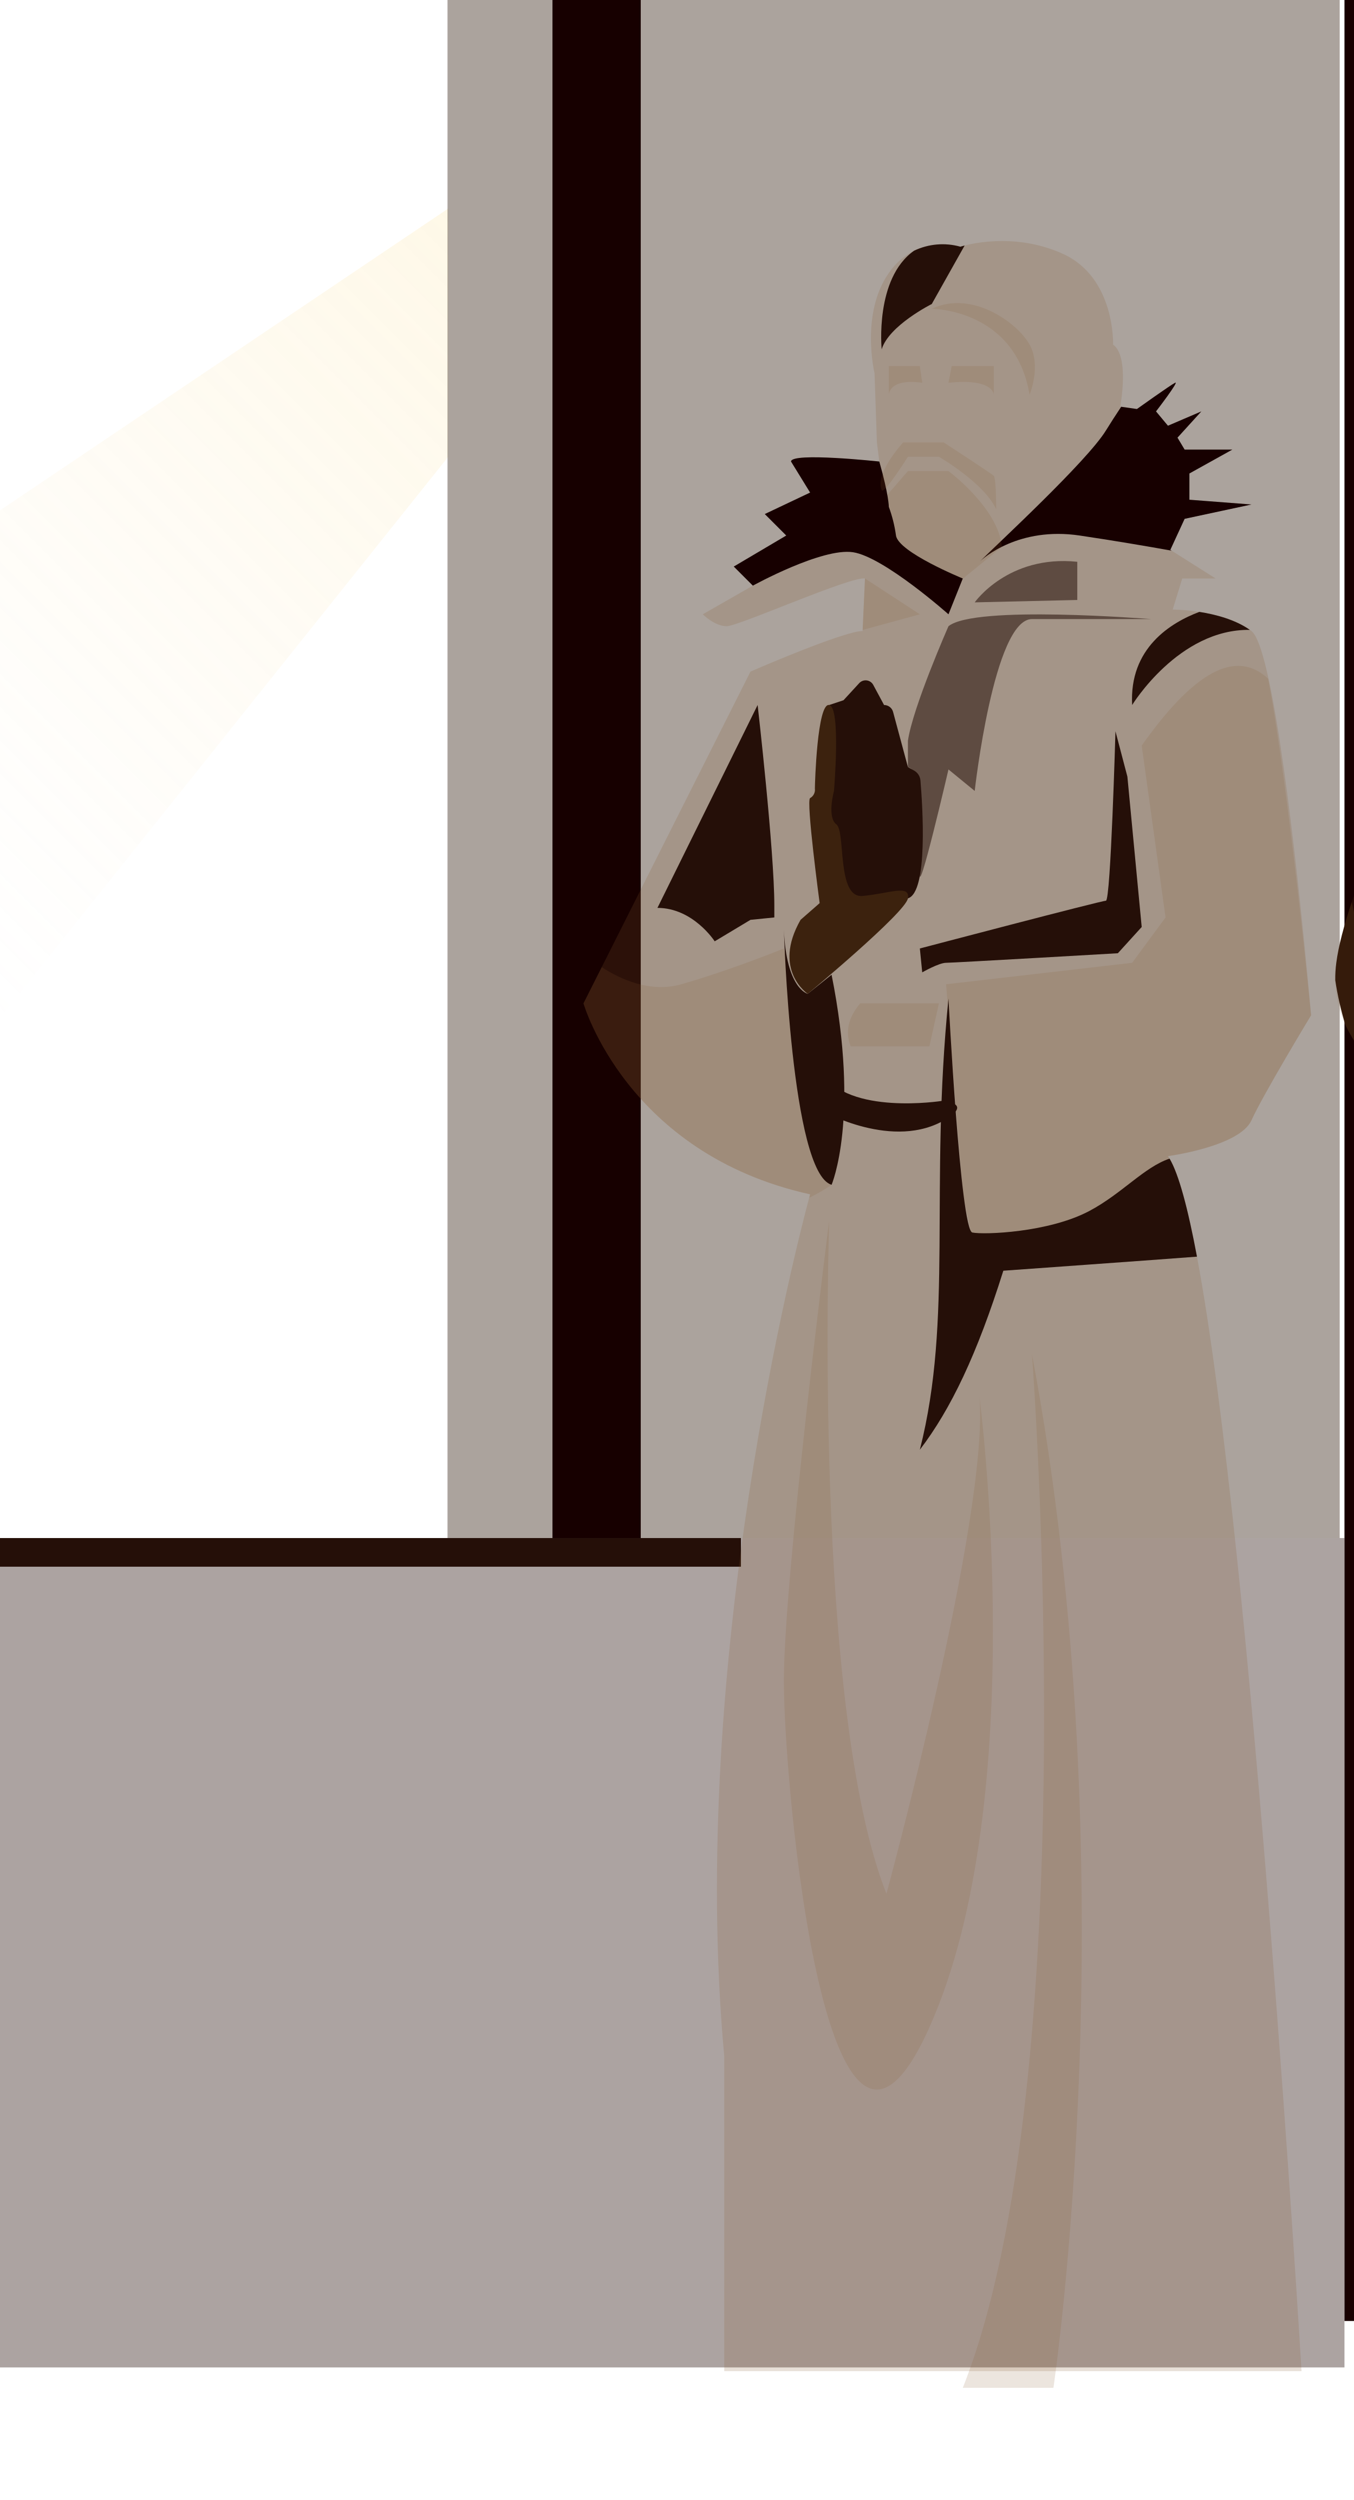<svg width="375" height="692" viewBox="0 0 375 692" fill="none" xmlns="http://www.w3.org/2000/svg">
<path d="M124.147 57.713L-49.616 174.65V343.78L124.147 126.422V57.713Z" fill="url(#paint0_linear_194_476)" fill-opacity="0.3"/>
<path opacity="0.38" d="M372.362 425.703H-87.48V655.257H372.362V425.703Z" fill="#250F08"/>
<path opacity="0.4" d="M371.041 -7.032H123.941V425.703H371.041V-7.032Z" fill="#2D1B0C"/>
<path d="M205.207 425.703H-26.697V433.631H205.207V425.703Z" fill="#250F08"/>
<path d="M618.14 -5.711H372.362V642.401H618.14V-5.711Z" fill="#170000"/>
<path d="M177.458 -5.711H153.012V425.703H177.458V-5.711Z" fill="#170000"/>
<path opacity="0.11" d="M632.391 286.963C627.766 296.213 568.343 324.806 568.423 325.943C570.002 349.627 597.328 639.626 590.391 691.95L410.398 675.434C410.398 675.434 415.684 491.109 420.969 454.772C424.874 427.929 432.386 369.718 436.04 341.138C436.608 336.678 437.083 332.939 437.44 330.158C437.856 326.92 438.101 324.965 438.141 324.661C438.144 324.648 438.146 324.635 438.147 324.621L410.398 312.729L399.827 312.069L392.559 301.498C392.559 301.498 378.738 296.536 372.639 283.759C370.791 279.874 369.826 275.628 369.812 271.325C369.789 269.706 369.883 268.088 370.096 266.483C370.684 261.904 372.23 256.124 374.371 249.702C384.307 219.972 407.095 176.632 407.095 176.632L417.666 167.383C417.666 167.383 417.005 166.062 417.666 160.776C418.188 156.588 417.884 141.194 417.732 134.991C417.692 133.365 417.666 132.368 417.666 132.368C417.666 131.707 399.827 129.065 399.827 129.065L422.951 125.761L424.273 119.155L412.38 109.245L432.201 112.548L435.504 109.245L425.594 96.692L440.79 103.299L449.379 101.317L443.433 86.121L458.629 99.335H464.575C464.575 99.335 464.225 97.591 463.941 94.802C463.881 94.175 463.835 93.64 463.802 93.217C463.789 93.019 463.776 92.847 463.762 92.702C463.756 92.556 463.742 92.437 463.736 92.345C463.729 92.279 463.729 92.213 463.723 92.14C463.28 85.23 463.643 74.712 468.539 66.962C476.467 54.41 491.663 55.07 491.663 55.07H498.931C498.931 55.07 515.448 53.088 522.716 63.659C530.248 74.613 529.984 96.692 529.984 96.692H534.608C534.608 96.692 549.144 85.461 553.108 84.139L541.876 99.335L547.822 101.317L568.964 96.692L557.733 109.245L563.679 111.887L580.857 109.245L568.964 119.815L570.946 124.44C570.946 124.44 592.749 126.422 590.107 126.422C587.464 126.422 575.571 132.368 575.571 132.368L577.91 135.836C579.445 136.748 580.911 137.77 582.297 138.895C587.18 142.793 594.52 150.312 595.392 160.776C596.165 170.244 598.164 179.571 601.338 188.524C601.338 188.524 611.024 211.146 618.695 230.43C623.214 241.781 627.033 251.975 627.766 255.714C628.604 259.359 629.666 262.948 630.944 266.463C631.241 267.348 631.532 268.233 631.803 269.125C633.765 275.382 635.067 281.618 632.391 286.963Z" fill="#885B30"/>
<path opacity="0.19" d="M331.511 347.817C346.971 430.228 360.469 656.275 360.469 656.275H200.581V569.067C190.546 459.958 220.99 343.113 224.109 331.512C224.281 330.884 224.366 330.567 224.366 330.567C173.493 319.336 161.601 277.714 161.601 277.714L166.648 267.692L207.849 185.882C207.849 185.882 225.972 177.98 234.937 175.437L235.103 175.391L236.047 175.133L236.074 175.126C236.996 174.863 237.944 174.703 238.902 174.651L238.915 174.353L239.562 160.116C235.598 159.455 204.546 173.329 201.242 173.329C197.939 173.329 194.635 170.026 194.635 170.026L208.51 162.098L203.224 156.813L217.759 148.224L211.813 142.278L224.366 136.332L219.081 127.743C219.081 125.101 243.526 127.743 243.526 127.743L242.866 122.458L242.205 103.299C242.205 103.299 238.241 86.782 246.169 75.551C247.93 72.955 250.319 70.846 253.113 69.42C253.12 69.413 253.133 69.407 253.14 69.4C257.146 67.484 261.713 67.087 265.99 68.284C265.99 68.284 266.406 68.145 267.166 67.953C270.8 67.022 282.375 64.802 294.4 70.266C308.935 76.872 308.274 95.371 308.274 95.371C312.899 98.674 310.256 112.548 310.256 112.548L310.521 112.588L314.881 113.209C314.881 113.209 324.131 106.602 325.452 105.942C326.774 105.281 320.167 113.87 320.167 113.87L323.47 117.833L332.72 113.87L326.113 121.137L328.095 124.44H341.309L329.417 131.047V138.314L346.595 139.635L328.095 143.599L324.131 152.188L324.488 152.413L336.684 160.116H327.434L324.792 168.705C327.264 168.751 329.73 168.969 332.172 169.359C336.565 170.046 342.069 171.453 346.159 174.34C346.304 174.439 346.449 174.545 346.595 174.651C348.557 176.124 350.559 183.378 352.462 193.46C358.249 224.141 363.112 281.018 363.112 281.018C363.112 281.018 349.898 302.819 346.595 310.087C343.291 317.354 323.47 319.997 323.47 319.997C323.622 320.208 323.768 320.439 323.92 320.69C325.67 323.624 327.421 329.061 329.159 336.493C329.945 339.869 330.731 343.662 331.511 347.817Z" fill="#885B30"/>
<path opacity="0.16" d="M224.109 331.512C224.28 330.884 224.366 330.567 224.366 330.567C173.493 319.336 161.601 277.714 161.601 277.714L166.648 267.692C171.749 271.002 180.093 274.887 188.689 272.429C202.564 268.465 217.099 262.519 217.099 262.519L230.313 327.925C228.343 329.283 226.268 330.482 224.109 331.512Z" fill="#885B30"/>
<path d="M229.652 195.131L233.616 193.81L237.941 189.109C238.198 188.821 238.52 188.598 238.881 188.461C239.243 188.323 239.631 188.275 240.015 188.32C240.399 188.364 240.766 188.501 241.086 188.718C241.405 188.935 241.668 189.226 241.851 189.566L244.848 195.131C245.417 195.131 245.969 195.319 246.421 195.665C246.872 196.011 247.197 196.496 247.345 197.045L251.455 212.309L253.185 213.292C253.674 213.57 254.088 213.963 254.391 214.437C254.694 214.912 254.877 215.452 254.924 216.013C255.503 222.896 257.112 246.948 251.455 248.645C244.848 250.627 229.652 255.252 229.652 246.002C229.652 236.753 227.67 213.63 227.67 213.63L229.652 195.131Z" fill="#250F08"/>
<path d="M209.831 195.131C209.831 195.131 214.456 235.417 214.456 250.627V253.93L207.849 254.591L197.939 260.537C197.939 260.537 191.993 251.288 182.082 251.288L209.831 195.131Z" fill="#250F08"/>
<path d="M254.758 262.519L255.419 269.126C255.419 269.126 260.044 266.483 262.026 266.483C264.008 266.483 309.596 263.84 309.596 263.84L316.202 256.573L312.238 214.951L308.935 202.398C308.935 202.398 307.613 249.306 306.292 249.306C304.971 249.306 254.758 262.519 254.758 262.519Z" fill="#250F08"/>
<path opacity="0.55" d="M262.687 173.329C262.687 173.329 252.776 195.792 251.455 205.041V212.309C251.455 212.309 254.758 212.969 254.758 220.237C254.758 227.504 255.419 232.789 254.758 241.378C254.098 249.966 262.687 212.969 262.687 212.969L269.954 218.915C269.954 218.915 275.24 171.347 285.811 171.347H318.846C318.185 171.347 269.954 167.383 262.687 173.329Z" fill="#250F08"/>
<path d="M328.095 143.599L324.131 152.188L324.488 152.413C317.861 151.23 308.539 149.631 299.025 148.224C282.17 145.727 272.392 154.434 271.368 155.405C276.224 150.569 301.04 127.691 306.292 119.155C307.568 117.087 309.028 114.827 310.521 112.588L314.881 113.209C314.881 113.209 324.131 106.602 325.452 105.942C326.774 105.281 320.167 113.869 320.167 113.869L323.47 117.833L332.72 113.869L326.113 121.137L328.095 124.44H341.309L329.417 131.047V138.314L346.595 139.635L328.095 143.599Z" fill="#170000"/>
<path opacity="0.55" d="M269.954 166.723C269.954 166.723 279.204 153.509 298.364 155.491V166.062L269.954 166.723Z" fill="#250F08"/>
<path opacity="0.16" d="M254.758 170.026L238.915 174.353L239.563 160.116L254.758 170.026Z" fill="#885B30"/>
<path d="M217.099 257.234C217.099 257.234 219.081 324.621 230.313 327.925C230.313 327.925 238.241 309.426 230.313 269.786L223.706 275.072C223.706 275.072 217.76 273.75 217.099 257.234Z" fill="#250F08"/>
<path d="M221.724 254.591L227.009 249.966C227.009 249.966 223.185 221.488 224.366 220.897C224.825 220.639 225.196 220.249 225.432 219.778C225.667 219.307 225.757 218.776 225.688 218.254C225.688 216.777 226.349 194.47 229.652 195.131C232.955 195.792 230.973 218.915 230.973 218.915C230.973 218.915 228.991 226.182 231.634 228.164C234.277 230.146 231.634 248.645 238.902 247.984C246.169 247.324 252.116 244.681 251.455 248.645C250.794 252.609 223.706 275.072 223.706 275.072C223.706 275.072 213.795 268.465 221.724 254.591Z" fill="#3C220E"/>
<path d="M346.158 174.34C326.45 174.043 313.56 195.131 313.56 195.131C312.688 179.394 324.25 172.332 332.171 169.359C336.565 170.046 342.069 171.453 346.158 174.34Z" fill="#250F08"/>
<path opacity="0.16" d="M246.169 109.245C246.169 109.245 246.169 104.62 255.419 105.941L254.758 101.317H246.169V109.245Z" fill="#885B30"/>
<path opacity="0.16" d="M275.24 109.245C275.24 109.245 275.24 104.62 262.687 105.941L263.583 101.317H275.24V109.245Z" fill="#885B30"/>
<path opacity="0.16" d="M258.062 85.461C258.062 85.461 281.186 85.461 285.15 109.245C285.15 109.245 288.454 101.317 285.15 95.371C281.847 89.425 269.294 80.176 258.062 85.461Z" fill="#885B30"/>
<path opacity="0.16" d="M229.652 337.835C229.652 337.835 225.027 472.61 245.509 524.142C245.509 524.142 273.918 419.757 271.276 386.724C271.276 386.724 285.811 497.715 257.401 561.139C228.991 624.563 217.099 494.412 217.099 465.343C217.099 436.274 229.652 337.835 229.652 337.835Z" fill="#885B30"/>
<path opacity="0.16" d="M285.811 374.832C285.811 374.832 301.007 574.352 266.651 660.899H291.757C291.757 660.899 312.899 518.857 285.811 374.832Z" fill="#885B30"/>
<path opacity="0.16" d="M363.112 281.018C363.112 281.018 349.898 302.819 346.595 310.087C343.291 317.354 323.47 319.997 323.47 319.997C323.622 320.208 323.768 320.439 323.92 320.69C325.67 323.624 327.421 329.061 329.159 336.493C324.323 339.579 320.828 341.799 320.828 341.799L269.954 345.763L266.651 330.567L262.026 272.429L313.56 266.483L322.81 253.93L316.203 206.362C332.324 183.583 343.298 180.491 351.219 187.864C357.007 218.545 363.112 281.018 363.112 281.018Z" fill="#885B30"/>
<path d="M331.511 347.817C321.407 348.598 277.882 351.709 277.882 351.709C270.615 374.832 263.347 390.027 254.758 401.258C264.008 364.922 257.401 329.246 262.686 276.393C262.686 276.393 265.99 340.477 269.293 341.138C272.597 341.799 290.435 341.138 301.667 335.192C310.732 330.396 316.89 323.016 323.919 320.69C326.47 324.958 329.013 334.518 331.511 347.817Z" fill="#250F08"/>
<path opacity="0.16" d="M242.866 140.296L251.455 130.386H262.687C262.687 130.386 276.44 140.559 277.492 151.328L262.687 163.419C262.687 163.419 242.866 150.206 242.866 140.296Z" fill="#885B30"/>
<path d="M266.651 160.116L262.687 170.026C262.687 170.026 244.848 154.17 236.259 152.849C227.67 151.527 208.51 162.098 208.51 162.098L203.224 156.813L217.76 148.224L211.813 142.278L224.367 136.332L219.081 127.743C219.081 125.101 243.527 127.743 243.527 127.743C246.169 136.993 246.169 140.296 246.169 140.296C247.113 142.86 247.778 145.518 248.151 148.224C248.812 152.849 266.651 160.116 266.651 160.116Z" fill="#170000"/>
<path opacity="0.16" d="M244.187 135.671C244.769 137.029 251.455 126.422 251.455 126.422H260.044C260.044 126.422 272.597 133.689 275.901 140.957C275.901 140.957 275.901 132.368 275.24 131.707C274.579 131.047 261.365 122.458 261.365 122.458H250.133C250.133 122.458 242.205 131.047 244.187 135.671Z" fill="#885B30"/>
<path d="M260.774 304.721C260.774 304.721 234.938 308.765 227.67 296.873C224.42 291.555 227.67 307.444 227.67 307.444C227.67 307.444 247.491 318.675 262.026 309.754C269.605 305.102 260.774 304.721 260.774 304.721Z" fill="#250F08"/>
<path opacity="0.16" d="M257.401 289.606H235.598C234.023 285.642 234.904 281.678 238.241 277.714H260.044L257.401 289.606Z" fill="#885B30"/>
<path d="M267.166 67.953L258.062 84.14C258.062 84.14 246.17 90.086 244.188 96.692C244.188 96.692 242.219 77.156 253.114 69.42C253.12 69.413 253.133 69.407 253.14 69.4C257.147 67.484 261.713 67.087 265.99 68.284C265.99 68.284 266.407 68.145 267.166 67.953Z" fill="#250F08"/>
<path d="M438.143 324.661C438.149 324.634 391.901 321.979 372.641 283.759C371.389 279.691 370.444 275.535 369.814 271.325C369.79 269.706 369.885 268.088 370.098 266.483C370.686 261.904 372.232 256.124 374.372 249.702L377.365 262.519C381.926 265.737 387.098 267.985 392.561 269.125C401.811 271.107 477.877 260.537 477.877 260.537L481.755 339.816C481.755 339.816 438.103 324.965 438.143 324.661Z" fill="#351B0B"/>
<defs>
<linearGradient id="paint0_linear_194_476" x1="323.744" y1="-98.995" x2="-42.494" y2="267.247" gradientUnits="userSpaceOnUse">
<stop stop-color="#FFD02B"/>
<stop offset="0.964" stop-color="#F7D496" stop-opacity="0"/>
</linearGradient>
</defs>
</svg>
